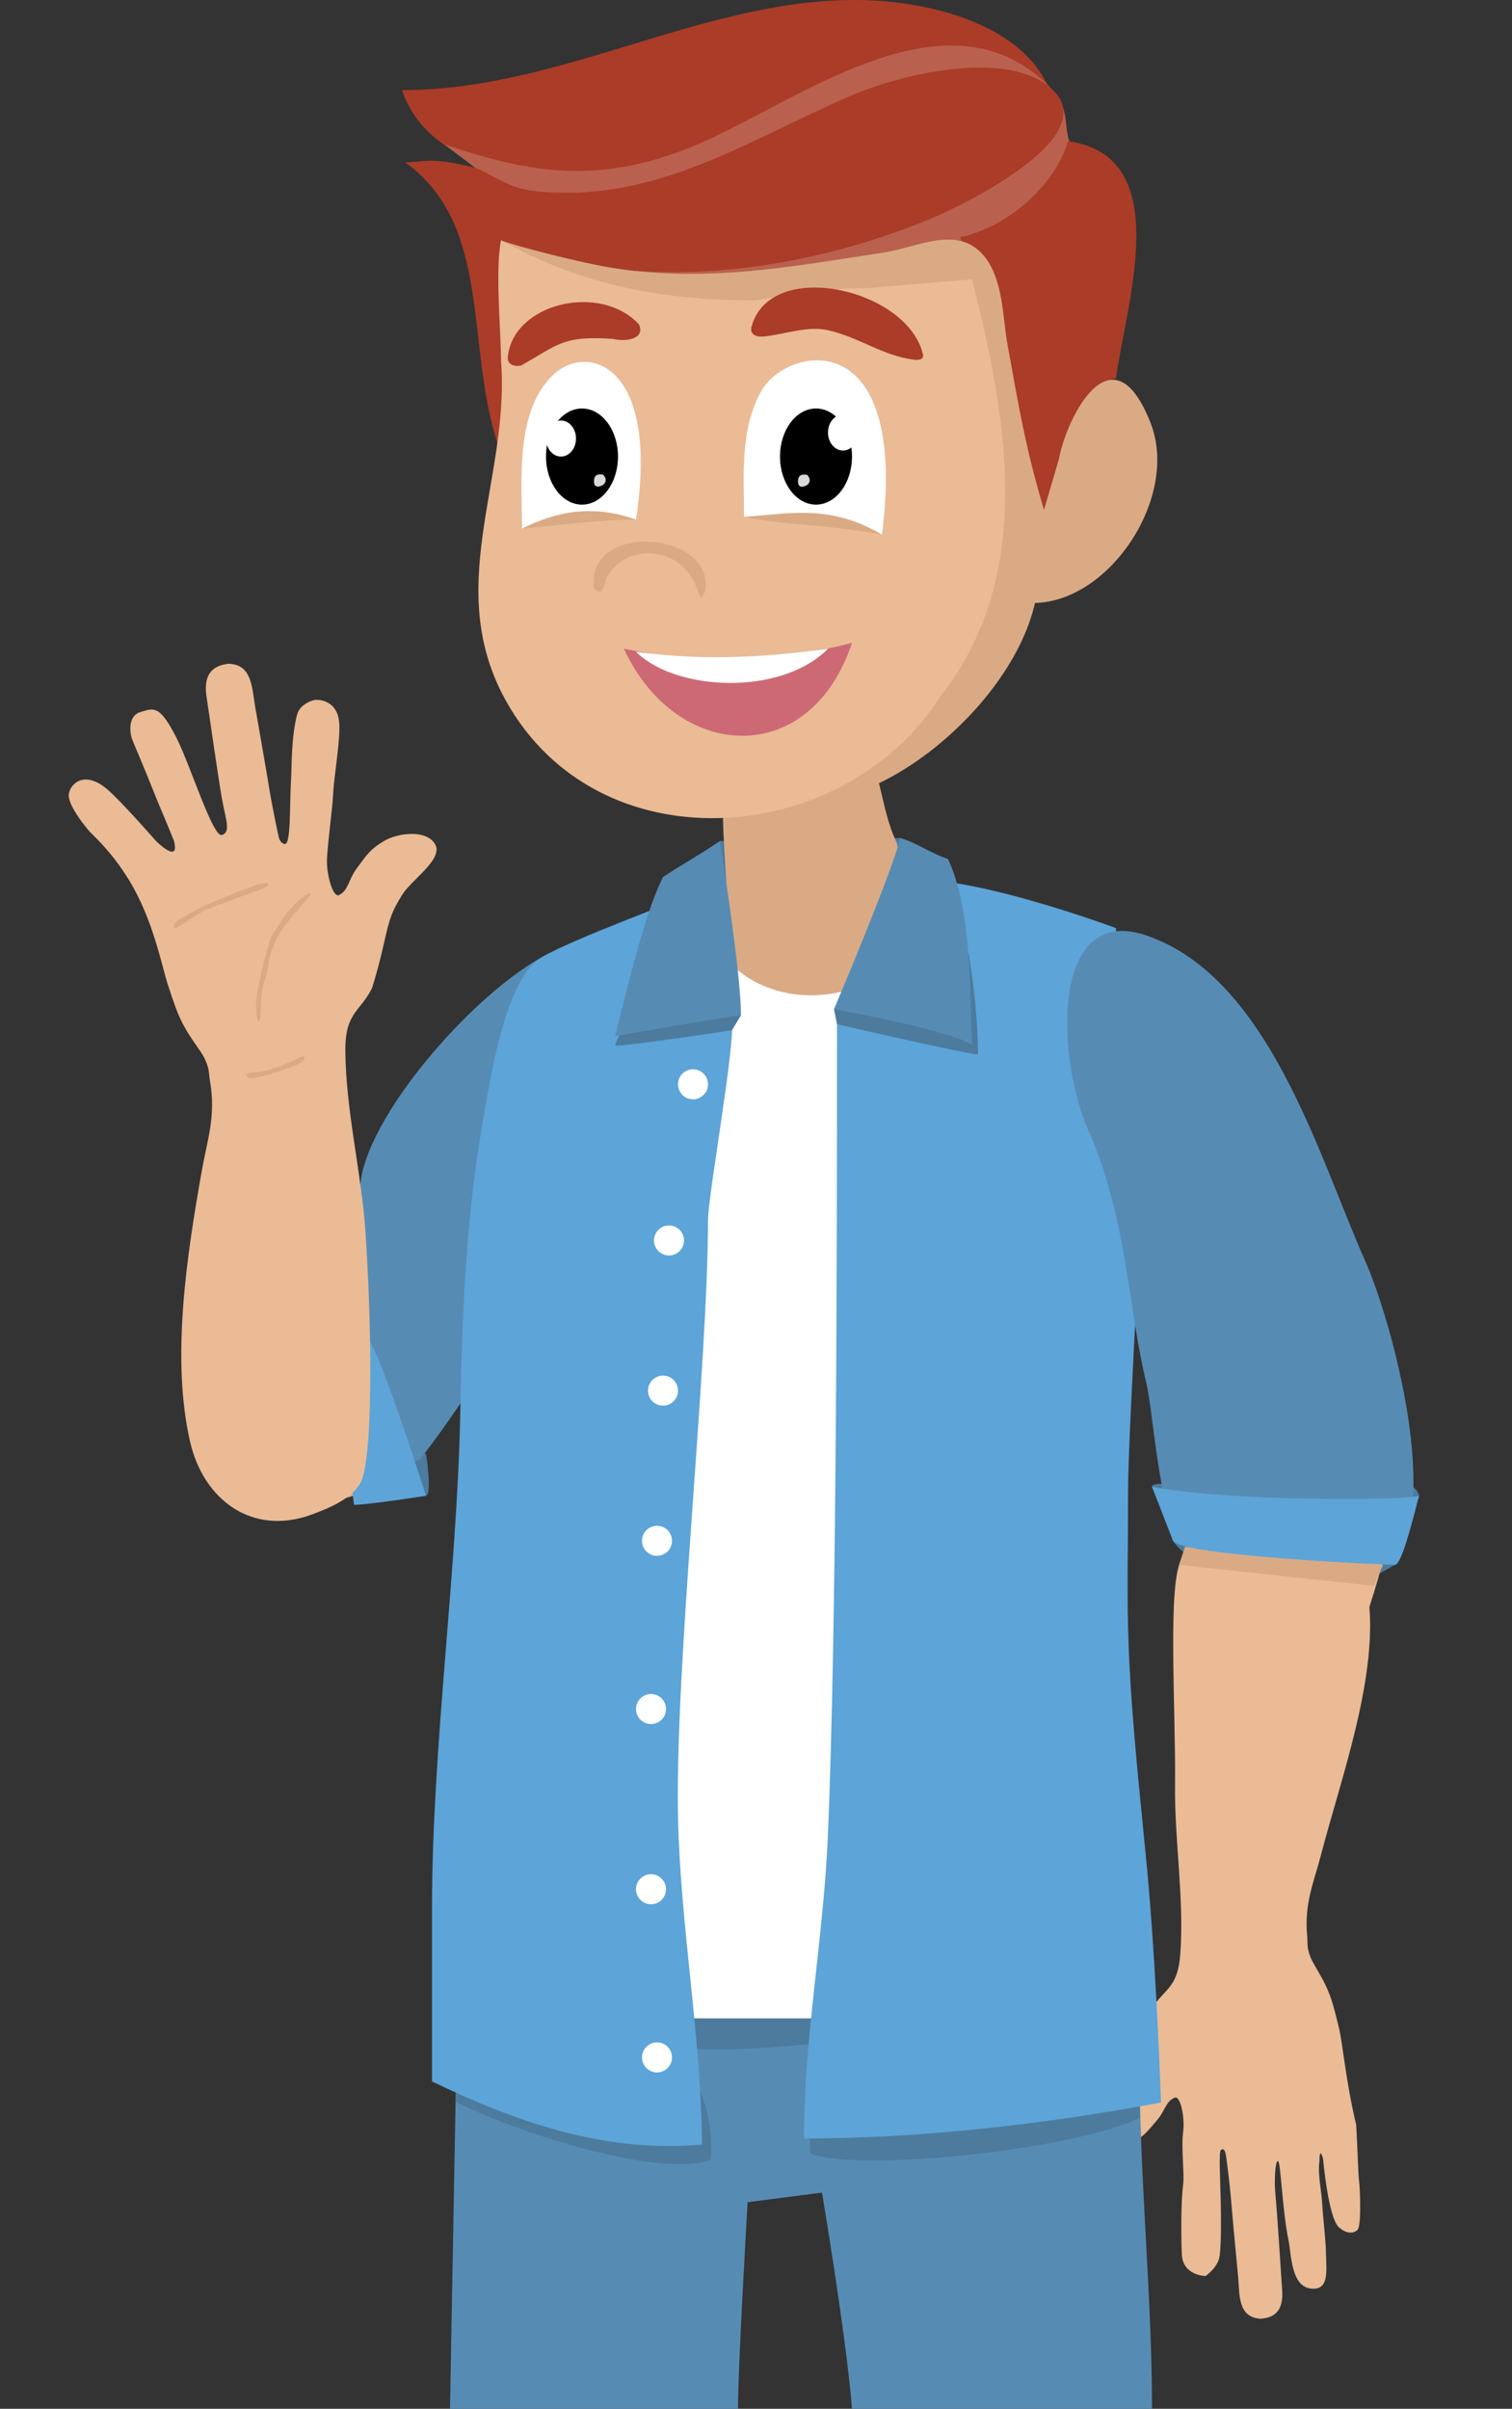 <svg width="233" height="371" viewBox="0 0 233 371" fill="none" xmlns="http://www.w3.org/2000/svg">
<rect x="0" y="0" width="233" height="371" fill="#333333" stroke="none"/>
<g clip-path="url(#clip0)">
<path fill-rule="evenodd" clip-rule="evenodd" d="M61.948 13.882C66.048 25.94 81.518 27.773 92.46 26.677C118.037 24.116 134.278 1.905 161.343 12.957C156.685 3.397 142.795 0.254 133.143 0.018C108.892 -0.575 86.816 13.882 61.948 13.882Z" fill="#AA3C28"/>
<path fill-rule="evenodd" clip-rule="evenodd" d="M68.421 22.209C92.756 40.437 75.355 30.535 98.008 30.535C106.203 28.386 153.933 11.553 161.806 13.419C145.608 -2.945 122.033 16.463 106.329 22.718C92.373 28.276 82.089 26.872 68.421 22.209Z" fill="#B9614E"/>
<path fill-rule="evenodd" clip-rule="evenodd" d="M163.655 16.195C153.946 35.161 115.926 39.883 96.621 40.712L98.933 42.563C109.533 42.563 119.903 42.172 130.369 40.284C136.911 39.104 144.998 36.472 151.635 37.474C151.635 34.2 155.648 34.631 158.107 33.003C161.936 30.466 162.308 25.647 165.504 23.134C163.96 21.114 164.657 18.489 163.655 16.195Z" fill="#B9614E"/>
<path fill-rule="evenodd" clip-rule="evenodd" d="M73.506 25.91C66.109 24.059 65.647 24.984 62.411 24.984C75.977 34.708 71.653 53.455 76.742 68.468H77.667C79.213 58.85 76.766 47.23 77.204 37.012C97.825 45.42 122.848 42.142 143.314 33.734C147.896 31.851 169.978 21.287 162.268 13.882C155.426 7.31 138.664 11.511 131.294 14.669C115.271 21.535 101.56 31.088 83.214 29.523C78.981 29.162 77.204 27.76 73.506 25.91Z" fill="#AA3C28"/>
<path fill-rule="evenodd" clip-rule="evenodd" d="M164.579 21.746C162.469 28.856 154.995 35.067 147.937 36.549C154.872 51.223 158.347 66.953 160.419 83.271H162.73C163.033 76.311 163.86 59.586 171.976 58.291C173.561 46.514 181.222 24.059 164.579 21.746Z" fill="#AA3C28"/>
<path d="M138.69 129.068L110.952 129.531L109.565 136.932L139.615 134.157L138.69 129.068Z" fill="#4C7B9E"/>
<path fill-rule="evenodd" clip-rule="evenodd" d="M77.204 37.012C79.054 41.373 91.663 45.584 100.319 46.451C116.649 48.086 132.922 43.878 149.323 43.833C150.611 53.394 153.94 62.762 153.94 72.514C153.94 97.441 138.616 123.438 111.415 125.83C111.415 131.844 113.267 146.731 111.415 154.511L142.389 156.361L138.228 129.876C136.779 126.88 136.249 123.844 135.454 120.624C145.787 115.705 156.875 104.292 159.494 92.868C171.142 92.587 181.746 76.459 177.3 65.126C171.416 50.127 164.324 64.383 163.192 70.664L160.881 78.528C158.107 69.276 157.025 62.861 155.263 53.085C154.468 48.67 154.606 42.922 151.568 39.345C147.539 34.601 141.389 38.09 136.379 38.862C121.94 41.088 108.521 43.633 93.847 41.175C89.453 40.439 79.516 37.937 77.204 37.012Z" fill="#DAAA85"/>
<path fill-rule="evenodd" clip-rule="evenodd" d="M77.204 37.012C76.28 41.638 77.204 51.139 77.204 55.516C78.681 74.082 67.656 91.053 78.677 109.163C93.588 133.663 130.425 130.051 144.859 107.326C159.494 88.822 155.333 64.767 149.786 43.025L133.143 44.413C130.009 44.178 121.585 45.338 116.5 46.264C102.195 46.264 89.881 44.038 77.204 37.012Z" fill="#EABB95"/>
<path fill-rule="evenodd" clip-rule="evenodd" d="M115.82 50.294C115.82 50.294 115.113 52.277 118.349 51.749C121.349 51.348 124.58 50.18 127.595 50.86C132.438 51.953 135.914 54.747 140.751 55.388C141.28 55.458 142.444 55.516 142.229 54.59C139.881 44.473 118.725 39.645 115.82 50.294Z" fill="#AA3C28"/>
<path fill-rule="evenodd" clip-rule="evenodd" d="M78.255 54.98C78.12 56.37 79.66 56.475 80.312 56.288C85.971 53.117 86.719 51.646 94.435 52.196C96.284 52.658 99.499 52.292 98.47 49.964C92.46 43.488 79.053 46.726 78.255 54.98Z" fill="#AA3C28"/>
<path fill-rule="evenodd" clip-rule="evenodd" d="M80.441 81.421C82.814 80.737 88.3 77.257 98.008 80.033C101.706 55.978 90.511 52.826 85.318 57.66C79.325 63.237 80.441 74.058 80.441 81.421Z" fill="white"/>
<path d="M89.686 77.72C92.75 77.72 95.234 74.406 95.234 70.319C95.234 66.231 92.75 62.917 89.686 62.917C86.623 62.917 84.139 66.231 84.139 70.319C84.139 74.406 86.623 77.72 89.686 77.72Z" fill="black"/>
<path d="M86.45 70.319C87.727 70.319 88.762 69.076 88.762 67.543C88.762 66.01 87.727 64.767 86.45 64.767C85.174 64.767 84.139 66.01 84.139 67.543C84.139 69.076 85.174 70.319 86.45 70.319Z" fill="white"/>
<path d="M91.536 74.13C91.536 72.947 92.368 73.043 92.923 73.094C93.415 73.587 93.508 74.13 93.015 74.623C92.522 74.951 91.536 75.313 91.536 74.13Z" fill="white" fill-opacity="0.85"/>
<path fill-rule="evenodd" clip-rule="evenodd" d="M80.44 81.421C86.109 80.926 92.237 80.034 98.008 80.033C91.536 77.72 85.96 78.634 80.44 81.421Z" fill="#DAAA85"/>
<path fill-rule="evenodd" clip-rule="evenodd" d="M114.651 79.57H125.284L130.6 80.958L135.917 82.346C140.077 49.502 121.263 53.273 117.347 60.178C113.999 66.083 114.651 73.045 114.651 79.57Z" fill="white"/>
<path d="M125.746 77.72C128.81 77.72 131.294 74.406 131.294 70.319C131.294 66.231 128.81 62.917 125.746 62.917C122.682 62.917 120.198 66.231 120.198 70.319C120.198 74.406 122.682 77.72 125.746 77.72Z" fill="black"/>
<path d="M129.907 69.393C131.183 69.393 132.218 68.151 132.218 66.618C132.218 65.085 131.183 63.842 129.907 63.842C128.63 63.842 127.595 65.085 127.595 66.618C127.595 68.151 128.63 69.393 129.907 69.393Z" fill="white"/>
<path d="M122.972 74.156C122.972 72.973 123.804 73.07 124.359 73.12C124.852 73.613 124.944 74.156 124.452 74.649C123.959 74.978 122.972 75.339 122.972 74.156Z" fill="white" fill-opacity="0.85"/>
<path fill-rule="evenodd" clip-rule="evenodd" d="M115.113 79.57C116.5 80.496 129.444 80.958 135.917 82.346C128.057 77.72 122.133 79.055 115.113 79.57Z" fill="#DAAA85"/>
<path fill-rule="evenodd" clip-rule="evenodd" d="M91.536 90.673C91.536 90.673 91.998 91.135 92.46 91.135C92.971 91.135 93.385 89.285 93.385 89.285C95.696 83.734 105.405 83.271 107.716 91.598C108.641 92.523 107.254 93.448 108.641 91.135C110.49 81.883 90.149 80.033 91.536 90.673Z" fill="#DAAA85"/>
<path fill-rule="evenodd" clip-rule="evenodd" d="M96.159 99.925C104.072 117.215 124.773 118.674 131.294 99C127.104 100.164 120.198 101.313 115.113 101.313C104.48 101.313 105.867 101.775 96.159 99.925Z" fill="#CD6975"/>
<path fill-rule="evenodd" clip-rule="evenodd" d="M98.008 100.387C104.018 106.401 120.198 107.326 127.595 99.925C117.425 101.313 108.179 101.775 98.008 100.387Z" fill="white"/>
<path d="M52.715 230.839C66.769 228.248 85.064 194.757 85.064 187.818L54.102 184.117C47.783 200.77 38.661 233.429 52.715 230.839Z" fill="#DAAA85"/>
<path d="M65.647 223.9C65.647 223.9 66.627 230.049 65.647 230.376C64.26 230.839 61.948 222.975 61.948 222.975L65.647 223.9Z" fill="#4C7B9E"/>
<path fill-rule="evenodd" clip-rule="evenodd" d="M85.063 146.647C74.784 151.358 58.612 169.135 55.864 180.416C54.823 184.688 56.164 189.947 56.483 194.294C57.066 202.246 55.99 211.537 57.686 219.272C58.428 222.657 60.697 226.763 64.719 224.781C64.719 224.781 77.053 209.071 77.667 202.621C78.939 189.243 75.073 156.547 85.063 146.647Z" fill="#568CB4"/>
<path d="M65.647 230.376C65.647 230.376 56.863 231.764 54.552 231.764C53.627 224.825 53.627 216.128 53.627 214.648C53.627 213.168 47.617 205.55 47.617 201.233C50.237 201.695 54.903 203.183 56.863 206.321C59.175 210.022 65.647 230.376 65.647 230.376Z" fill="#5DA4D8"/>
<path fill-rule="evenodd" clip-rule="evenodd" d="M59.175 129.531C56.863 130.919 56.439 131.792 55.014 133.694C53.627 135.545 53.731 137.111 52.24 137.858C51.316 138.32 50.274 134.662 50.391 132.306C50.529 129.531 51.233 124.442 51.316 122.592C51.46 119.354 52.563 113.583 52.24 111.027C51.793 107.492 48.542 107.789 48.542 107.789C48.542 107.789 46.23 108.252 45.768 110.102C44.842 113.808 44.985 117.966 44.843 120.279C44.612 124.039 44.843 129.993 43.919 129.993C43.507 129.993 43.143 129.589 42.994 129.068C42.845 128.546 41.905 123.98 41.607 122.129C41.011 118.429 39.455 109.639 39.296 108.714C38.833 105.939 38.833 102.238 35.135 102.238C31.436 102.7 31.519 105.507 31.899 107.789C32.071 108.82 33.622 119.816 34.21 123.055C34.799 126.293 35.597 128.143 34.21 128.606C32.823 129.068 29.404 118.062 27.276 113.803C24.502 108.252 23.577 109.177 21.728 109.639C19.879 110.102 19.879 112.415 20.341 113.803C20.469 114.187 22.741 119.515 23.577 121.667C24.403 123.79 25.85 127.075 26.814 129.531C27.738 133.232 24.04 129.531 24.04 129.531C24.04 129.531 18.942 123.693 16.643 121.667C13.407 118.813 11.095 120.279 10.633 122.129C10.171 123.98 13.869 128.143 13.869 128.143C14.803 129.077 17.326 131.382 19.879 135.545C23.647 141.688 24.964 148.96 25.889 151.735C26.814 154.511 27.251 155.898 28.2 157.749C29.25 159.795 30.951 161.866 31.436 162.838C32.361 164.688 32.118 165.151 32.361 166.538C33.298 171.899 31.958 175.459 31.081 180.416C28.81 193.247 26.334 209.155 29.292 222.05C31.344 230.993 38.849 236.655 48.079 233.254C50.825 232.241 54.089 230.839 55.476 228.526C57.695 224.825 57.206 202.637 56.318 189.668C55.697 180.598 53.303 171.178 53.219 161.912C53.165 155.899 55.476 155.899 57.325 152.198C58.035 149.965 58.712 147.341 59.175 145.259C60.099 141.096 60.452 140.32 61.948 137.858C63.384 135.494 68.421 132.306 67.034 129.993C65.647 127.68 61.196 128.317 59.175 129.531Z" fill="#EABB95"/>
<path d="M39.477 154.048C39.42 154.507 39.477 157.749 39.939 157.286C40.402 156.824 39.939 153.123 40.864 150.81C41.326 149.422 41.293 148.237 41.789 146.647C42.211 145.29 43.175 143.409 43.638 142.946C44.562 141.558 47.673 138.108 47.798 137.857C48.261 136.932 45.672 138.783 45.025 139.708C44.1 140.633 43.175 142.021 41.789 144.334C40.774 146.852 39.658 152.6 39.477 154.048Z" fill="#DAAA85"/>
<path d="M40.864 136.007C41.974 136.007 41.018 136.623 40.402 136.932C40.22 136.932 34.546 139.014 31.618 140.17C30.231 140.941 27.276 142.946 26.995 142.946C26.533 142.945 26.814 142.021 27.738 141.558C28.4 141.227 29.967 140.17 32.08 139.245C34.546 138.166 39.754 136.007 40.864 136.007Z" fill="#DAAA85"/>
<path d="M46.23 162.838C47.155 162.375 47.155 163.146 46.23 163.763C44.381 164.688 39.718 166.076 38.833 166.076C37.727 166.076 37.389 165.151 39.296 165.151C41.145 165.151 44.163 163.872 46.23 162.838Z" fill="#DAAA85"/>
<path d="M182.609 239.165C181.684 238.703 180.76 237.315 180.76 237.315L214.97 241.016L210.809 243.329C210.809 243.329 192.507 244.117 182.609 239.165Z" fill="#4C7B9E"/>
<path d="M178.911 228.526C178.911 228.526 177.473 228.529 177.524 228.988C177.986 233.152 218.669 235.465 218.669 230.376C218.669 229.725 217.744 228.988 217.744 228.988L178.911 228.526Z" fill="#4C7B9E"/>
<path fill-rule="evenodd" clip-rule="evenodd" d="M174.036 330.235C176.265 329.127 176.72 328.354 178.172 326.708C179.584 325.106 179.603 323.655 181.031 323.078C181.916 322.72 182.606 326.164 182.326 328.325C181.996 330.87 182.537 334.722 182.325 336.418C181.954 339.389 182.012 344.849 182.122 347.226C182.274 350.514 185.773 350.549 185.773 350.549C185.773 350.549 187.686 349.251 187.939 347.507C188.211 345.616 188.172 341.498 188.114 339.024C188.02 335 187.805 331.389 188.147 331.134C188.631 330.772 188.8 331.358 188.898 331.849C188.997 332.34 189.528 336.614 189.667 338.339C189.945 341.79 190.733 349.995 190.811 350.86C191.033 353.448 190.762 356.856 194.167 357.127C197.606 356.972 197.736 354.382 197.553 352.254C197.47 351.291 196.849 341.054 196.545 338.03C196.317 335.769 196.521 332.777 196.943 332.838C197.366 332.899 197.579 340.286 198.579 345.161C198.979 347.118 198.949 352.037 201.89 352.463C204.83 352.889 204.401 349.889 204.345 347.291C204.289 344.693 203.877 341.681 203.76 339.521C203.638 337.26 203.038 334.861 203.322 332.898C203.348 330.311 203.888 332.548 203.888 332.548C203.888 332.548 204.682 341.421 206.263 342.973C207.397 344.085 208.635 344.055 209.221 343.401C209.808 342.748 209.585 336.98 209.436 335.941C209.289 334.903 209.24 331.496 208.986 327.242C207.368 320.533 206.956 314.86 206.309 312.236C205.66 309.613 205.359 308.304 204.621 306.53C203.805 304.57 202.39 302.538 202.015 301.607C201.299 299.836 201.556 299.428 201.435 298.132C200.965 293.128 202.46 289.949 203.631 285.45C206.663 273.804 212.587 257.729 210.809 245.642C209.576 237.256 200.603 233.103 191.855 235.558C189.253 236.288 183.593 238.063 182.147 240.091C179.832 243.334 181.208 263.074 181.075 275.079C180.982 283.475 182.494 292.324 181.893 300.861C181.502 306.401 179.374 306.231 177.4 309.503C176.583 311.505 175.767 313.872 175.189 315.755C174.032 319.52 173.651 320.207 172.093 322.366C170.598 324.436 165.727 327.001 166.834 329.232C167.942 331.463 172.086 331.204 174.036 330.235Z" fill="#EABB95"/>
<path d="M214.508 229.451C209.885 193.369 188.002 157.595 174.75 148.96V192.906C174.75 205.859 178.95 225.661 185.383 234.077C190.509 240.783 202.463 260.83 208.036 256.281C209.885 250.73 215.39 236.333 214.508 229.451Z" fill="#EABB95"/>
<path d="M181.685 241.016L182.609 238.24L213.121 241.016L211.734 244.254L181.685 241.016Z" fill="#DAAA85"/>
<path fill-rule="evenodd" clip-rule="evenodd" d="M106.329 309.942C107.176 316.648 108.039 323.535 108.179 330.296C93.709 330.287 83.026 326.052 70.27 320.119L69.345 371.005H113.726C113.726 364.28 115.208 339.18 115.208 339.18L126.671 337.698C126.671 337.698 130.413 359.863 131.294 371.005H177.524C177.524 355.292 175.998 339.517 175.675 323.82C158.042 326.061 141.872 329.371 123.897 329.371L126.208 309.942C119.766 310.451 112.778 310.757 106.329 309.942Z" fill="#568CB4"/>
<path d="M151.635 309.011L151.173 300.221C139.615 299.142 105.008 299.952 103.159 302.913C101.31 305.873 100.54 311.169 100.847 314.562C108.244 317.522 141.927 313.945 151.635 309.011Z" fill="#4C7B9E"/>
<path fill-rule="evenodd" clip-rule="evenodd" d="M111.878 147.572C104.042 189.807 100.32 268.261 100.32 310.867H128.058C131.323 269.475 138.343 189.031 138.228 147.572C132.218 154.973 118.35 155.436 111.878 147.572Z" fill="white"/>
<path d="M70.27 323.736V320.498C81.827 319.418 105.405 318 107.254 320.96C109.103 323.921 109.873 329.217 109.565 332.609C102.169 335.57 79.978 328.67 70.27 323.736Z" fill="#4C7B9E"/>
<path d="M175.675 326.133L175.212 317.344C163.655 316.264 129.048 317.075 127.199 320.035C125.349 322.996 124.579 328.292 124.887 331.684C132.284 334.645 165.966 331.067 175.675 326.133Z" fill="#4C7B9E"/>
<path fill-rule="evenodd" clip-rule="evenodd" d="M83.214 147.572C77.752 151.154 75.467 166.655 74.431 172.552C71.822 187.385 71.217 202.336 70.931 217.424C70.462 242.112 66.581 269.024 66.572 293.751C66.569 301.233 66.572 320.582 66.572 320.582C79.054 326.596 92.923 331.684 108.179 330.296C108.041 313.64 104.904 297.037 104.494 280.336C103.925 257.096 109.087 210.944 109.103 187.818C109.185 183.738 113.232 161.363 112.802 157.286L111.877 135.545C104.48 138.783 88.528 144.436 83.214 147.572Z" fill="#5DA4D8"/>
<path fill-rule="evenodd" clip-rule="evenodd" d="M128.982 157.286C128.982 189.365 128.96 251.098 127.559 283.111C126.881 298.585 123.897 313.863 123.897 329.371C141.856 329.371 161.336 327.134 178.911 323.82C178.911 323.82 178.199 302.9 176.756 287.738C175.6 275.583 174.138 262.932 173.839 250.73C173.678 244.154 173.839 238.703 173.839 229.451C173.839 220.199 176.756 171.627 176.756 171.627C181.537 160.525 171.976 154.048 171.976 142.946C170.283 142.309 142.851 132.306 136.379 136.47C134.53 143.871 134.53 142.946 132.218 149.422C129.907 154.28 129.907 154.511 128.982 157.286Z" fill="#5DA4D8"/>
<path d="M114.189 156.361L112.802 158.674C112.802 158.674 94.65 161.435 94.772 160.987C94.998 160.159 96.159 158.212 96.159 158.212C101.086 155.33 114.189 156.361 114.189 156.361Z" fill="#4C7B9E"/>
<path d="M128.982 157.749L128.52 155.436C128.52 155.436 147.474 155.899 150.71 162.375C150.917 162.789 128.982 157.749 128.982 157.749Z" fill="#4C7B9E"/>
<path d="M149.323 147.109C148.861 144.334 144.238 157.231 150.71 162.375C150.71 155.436 149.399 147.566 149.323 147.109Z" fill="#4C7B9E"/>
<path fill-rule="evenodd" clip-rule="evenodd" d="M138.691 129.068C137.876 133.393 128.52 155.436 128.52 155.436C128.52 155.436 146.168 158.587 149.786 160.921C149.437 152.793 149.786 140.17 146.087 132.306C143.314 131.381 141.223 129.772 138.691 129.068ZM94.772 159.599C94.772 159.599 107.716 157.286 114.189 156.361C114.139 150.276 111.877 135.545 110.952 129.531C106.792 132.306 104.942 133.232 102.169 135.082C99.857 139.708 97.875 147.18 94.772 159.599Z" fill="#568CB4"/>
<path fill-rule="evenodd" clip-rule="evenodd" d="M214.046 241.016C222.651 232.899 214.335 203.071 210.415 194.294C203.226 178.194 195.572 150.479 176.599 144.058C161.481 138.942 162.73 164.225 168.278 175.328C173.825 189.205 173.825 201.233 176.599 212.798C177.821 217.89 178.401 231.636 181.685 236.852C181.685 236.852 188.157 237.546 195.091 238.24C199.714 238.703 208.498 240.553 214.046 241.016Z" fill="#568CB4"/>
<path d="M177.524 228.988L180.76 237.315C182.147 239.628 213.583 241.016 214.97 241.016C216.08 241.016 218.052 232.689 218.669 230.376C217.189 231.116 189.544 231.301 177.524 228.988Z" fill="#5DA4D8"/>
<path d="M102.169 216.498C103.445 216.498 104.48 215.463 104.48 214.185C104.48 212.908 103.445 211.872 102.169 211.872C100.892 211.872 99.857 212.908 99.857 214.185C99.857 215.463 100.892 216.498 102.169 216.498Z" fill="white"/>
<path d="M101.244 319.194C102.521 319.194 103.556 318.159 103.556 316.881C103.556 315.604 102.521 314.568 101.244 314.568C99.967 314.568 98.933 315.604 98.933 316.881C98.933 318.159 99.967 319.194 101.244 319.194Z" fill="white"/>
<path d="M100.319 293.289C101.596 293.289 102.631 292.253 102.631 290.976C102.631 289.699 101.596 288.663 100.319 288.663C99.043 288.663 98.008 289.699 98.008 290.976C98.008 292.253 99.043 293.289 100.319 293.289Z" fill="white"/>
<path d="M100.319 265.533C101.596 265.533 102.631 264.498 102.631 263.22C102.631 261.943 101.596 260.907 100.319 260.907C99.043 260.907 98.008 261.943 98.008 263.22C98.008 264.498 99.043 265.533 100.319 265.533Z" fill="white"/>
<path d="M101.244 239.628C102.521 239.628 103.556 238.593 103.556 237.315C103.556 236.038 102.521 235.002 101.244 235.002C99.967 235.002 98.933 236.038 98.933 237.315C98.933 238.593 99.967 239.628 101.244 239.628Z" fill="white"/>
<path d="M103.093 193.369C104.37 193.369 105.405 192.333 105.405 191.056C105.405 189.778 104.37 188.743 103.093 188.743C101.817 188.743 100.782 189.778 100.782 191.056C100.782 192.333 101.817 193.369 103.093 193.369Z" fill="white"/>
<path d="M106.792 169.314C108.068 169.314 109.103 168.278 109.103 167.001C109.103 165.723 108.068 164.688 106.792 164.688C105.515 164.688 104.48 165.723 104.48 167.001C104.48 168.278 105.515 169.314 106.792 169.314Z" fill="white"/>
</g>
<defs>
<clipPath id="clip0">
<rect width="233" height="371" fill="white"/>
</clipPath>
</defs>
</svg>
